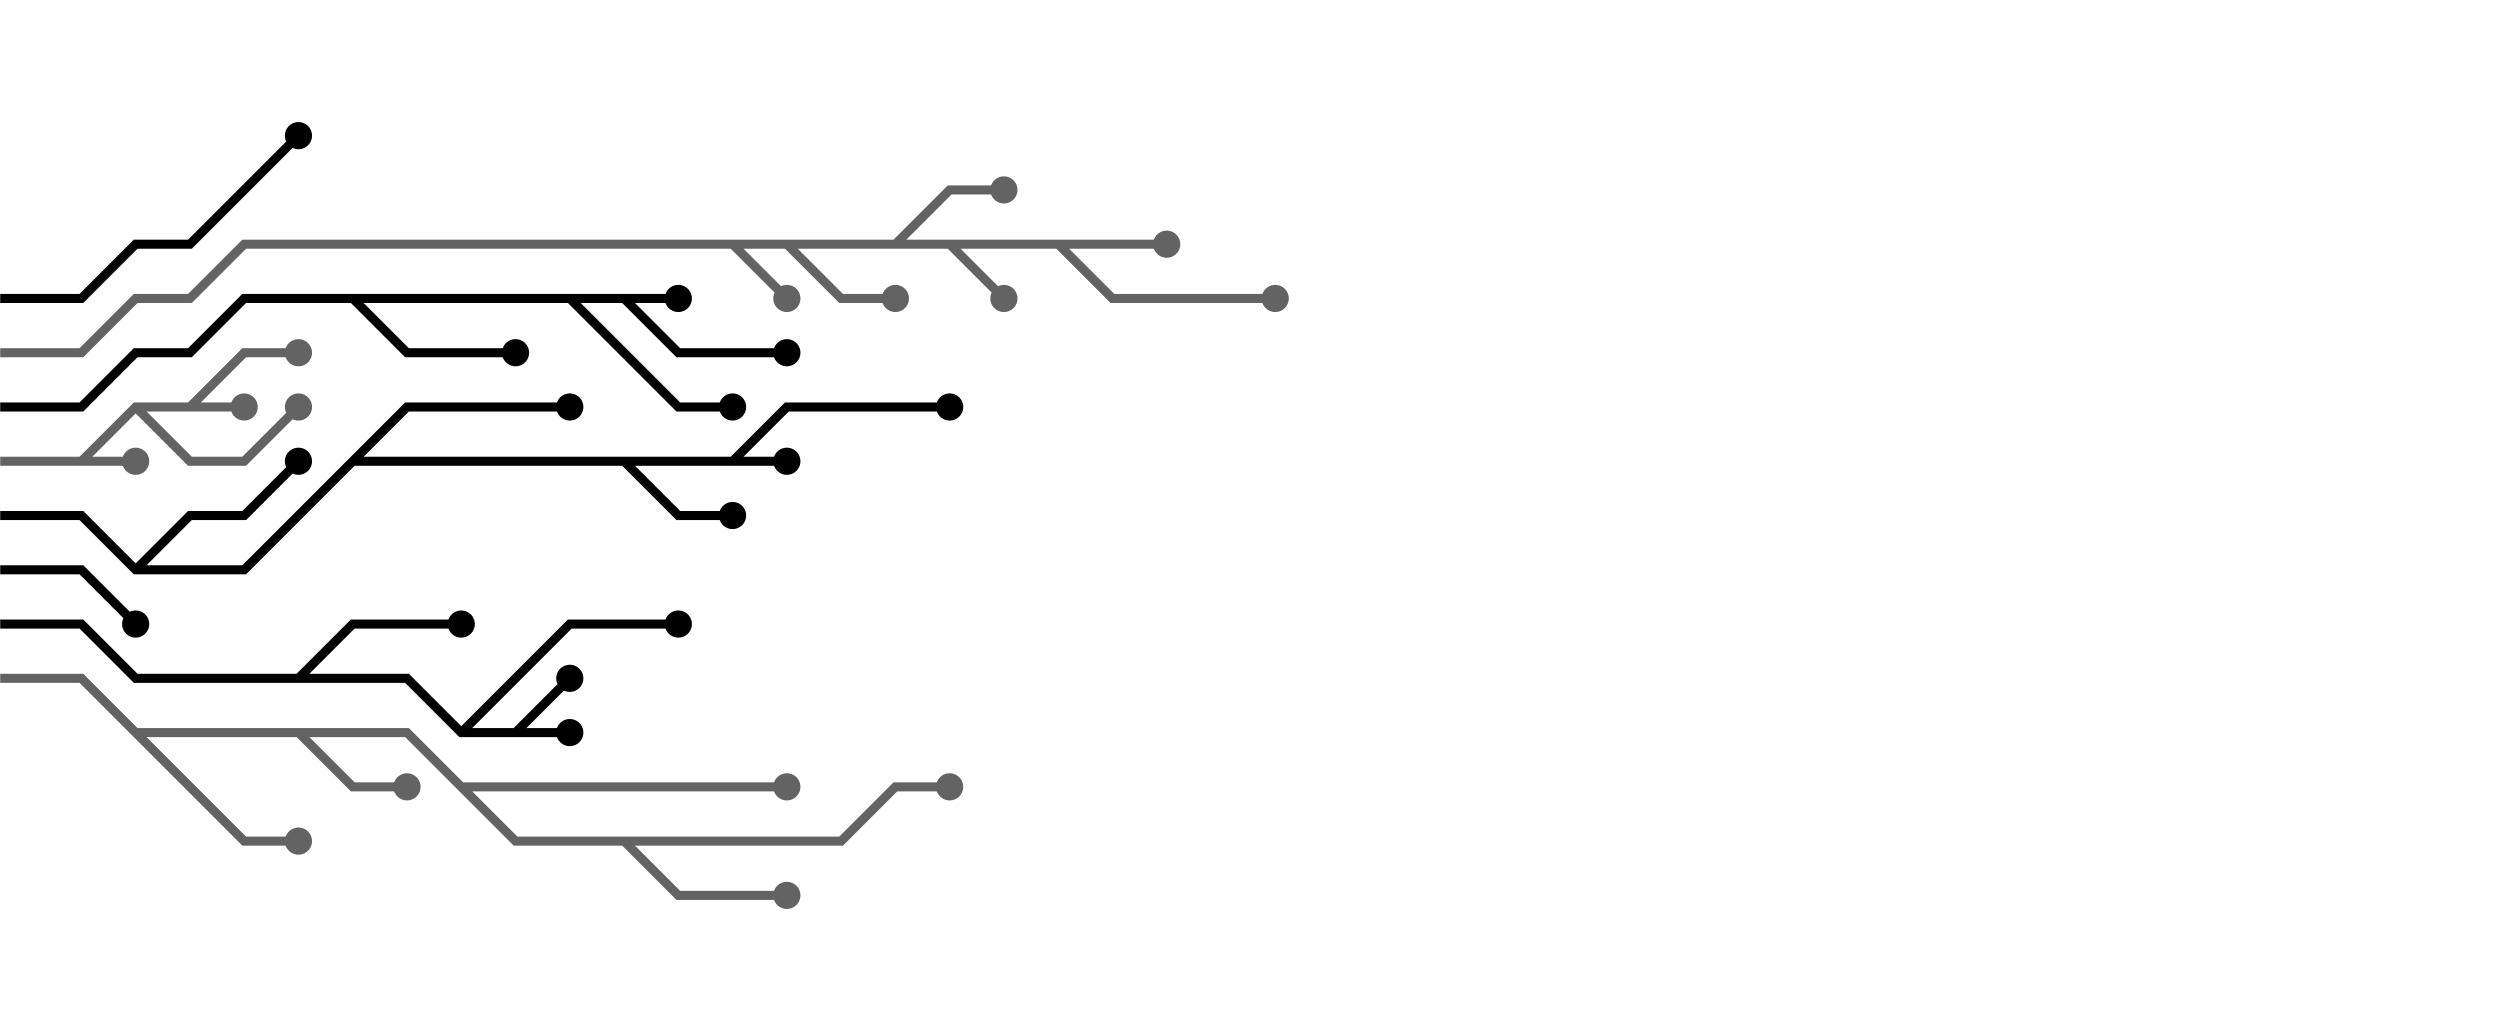 <svg xmlns="http://www.w3.org/2000/svg" version="1.1" xmlns:xlink="http://www.w3.org/1999/xlink" xmlns:svgjs="http://svgjs.dev/svgjs" width="1981" height="800" preserveAspectRatio="none" viewBox="0 0 1981 800"><g mask="url(&quot;#SvgjsMask2030&quot;)" fill="none"><g mask="url(&quot;#SvgjsMask2031&quot;)"><path d="M580.5 365.5L623.5 322.5L666.5 322.5L709.5 322.5L752.5 322.5M107.5 451.5L150.5 408.5L193.5 408.5L236.5 365.5M279.5 365.5L322.5 322.5L365.5 322.5L408.5 322.5L451.5 322.5M494.5 365.5L537.5 408.5L580.5 408.5M-21.5 408.5L21.5 408.5L64.5 408.5L107.5 451.5L150.5 451.5L193.5 451.5L236.5 408.5L279.5 365.5L322.5 365.5L365.5 365.5L408.5 365.5L451.5 365.5L494.5 365.5L537.5 365.5L580.5 365.5L623.5 365.5" stroke="rgba(0, 0, 0, 1)" stroke-width="7.17"></path><path d="M612.75 365.5 a10.75 10.75 0 1 0 21.5 0 a10.75 10.75 0 1 0 -21.5 0zM741.75 322.5 a10.75 10.75 0 1 0 21.5 0 a10.75 10.75 0 1 0 -21.5 0zM225.75 365.5 a10.75 10.75 0 1 0 21.5 0 a10.75 10.75 0 1 0 -21.5 0zM440.75 322.5 a10.75 10.75 0 1 0 21.5 0 a10.75 10.75 0 1 0 -21.5 0zM569.75 408.5 a10.75 10.75 0 1 0 21.5 0 a10.75 10.75 0 1 0 -21.5 0z" fill="rgba(0, 0, 0, 1)"></path><path d="M107.5 322.5L150.5 365.5L193.5 365.5L236.5 322.5M150.5 322.5L193.5 322.5M64.5 365.5L107.5 365.5M-21.5 365.5L21.5 365.5L64.5 365.5L107.5 322.5L150.5 322.5L193.5 279.5L236.5 279.5" stroke="rgba(99, 99, 99, 1)" stroke-width="7.17"></path><path d="M225.75 279.5 a10.75 10.75 0 1 0 21.5 0 a10.75 10.75 0 1 0 -21.5 0zM225.75 322.5 a10.75 10.75 0 1 0 21.5 0 a10.75 10.75 0 1 0 -21.5 0zM182.75 322.5 a10.75 10.75 0 1 0 21.5 0 a10.75 10.75 0 1 0 -21.5 0zM96.75 365.5 a10.75 10.75 0 1 0 21.5 0 a10.75 10.75 0 1 0 -21.5 0z" fill="rgba(99, 99, 99, 1)"></path><path d="M-21.5 451.5L21.5 451.5L64.5 451.5L107.5 494.5" stroke="rgba(0, 0, 0, 1)" stroke-width="7.17"></path><path d="M96.75 494.5 a10.75 10.75 0 1 0 21.5 0 a10.75 10.75 0 1 0 -21.5 0z" fill="rgba(0, 0, 0, 1)"></path><path d="M494.5 236.5L537.5 279.5L580.5 279.5L623.5 279.5M451.5 236.5L494.5 279.5L537.5 322.5L580.5 322.5M279.5 236.5L322.5 279.5L365.5 279.5L408.5 279.5M-21.5 322.5L21.5 322.5L64.5 322.5L107.5 279.5L150.5 279.5L193.5 236.5L236.5 236.5L279.5 236.5L322.5 236.5L365.5 236.5L408.5 236.5L451.5 236.5L494.5 236.5L537.5 236.5" stroke="rgba(0, 0, 0, 1)" stroke-width="7.17"></path><path d="M526.75 236.5 a10.75 10.75 0 1 0 21.5 0 a10.75 10.75 0 1 0 -21.5 0zM612.75 279.5 a10.75 10.75 0 1 0 21.5 0 a10.75 10.75 0 1 0 -21.5 0zM569.75 322.5 a10.75 10.75 0 1 0 21.5 0 a10.75 10.75 0 1 0 -21.5 0zM397.75 279.5 a10.75 10.75 0 1 0 21.5 0 a10.75 10.75 0 1 0 -21.5 0z" fill="rgba(0, 0, 0, 1)"></path><path d="M408.5 580.5L451.5 580.5M365.5 580.5L408.5 537.5L451.5 494.5L494.5 494.5L537.5 494.5M236.5 537.5L279.5 494.5L322.5 494.5L365.5 494.5M-21.5 494.5L21.5 494.5L64.5 494.5L107.5 537.5L150.5 537.5L193.5 537.5L236.5 537.5L279.5 537.5L322.5 537.5L365.5 580.5L408.5 580.5L451.5 537.5" stroke="rgba(0, 0, 0, 1)" stroke-width="7.17"></path><path d="M440.75 537.5 a10.75 10.75 0 1 0 21.5 0 a10.75 10.75 0 1 0 -21.5 0zM440.75 580.5 a10.75 10.75 0 1 0 21.5 0 a10.75 10.75 0 1 0 -21.5 0zM526.75 494.5 a10.75 10.75 0 1 0 21.5 0 a10.75 10.75 0 1 0 -21.5 0zM354.75 494.5 a10.75 10.75 0 1 0 21.5 0 a10.75 10.75 0 1 0 -21.5 0z" fill="rgba(0, 0, 0, 1)"></path><path d="M838.5 193.5L881.5 236.5L924.5 236.5L967.5 236.5L1010.5 236.5M623.5 193.5L666.5 236.5L709.5 236.5M709.5 193.5L752.5 150.5L795.5 150.5M580.5 193.5L623.5 236.5M752.5 193.5L795.5 236.5M-21.5 279.5L21.5 279.5L64.5 279.5L107.5 236.5L150.5 236.5L193.5 193.5L236.5 193.5L279.5 193.5L322.5 193.5L365.5 193.5L408.5 193.5L451.5 193.5L494.5 193.5L537.5 193.5L580.5 193.5L623.5 193.5L666.5 193.5L709.5 193.5L752.5 193.5L795.5 193.5L838.5 193.5L881.5 193.5L924.5 193.5" stroke="rgba(99, 99, 99, 1)" stroke-width="7.17"></path><path d="M913.75 193.5 a10.75 10.75 0 1 0 21.5 0 a10.75 10.75 0 1 0 -21.5 0zM999.75 236.5 a10.75 10.75 0 1 0 21.5 0 a10.75 10.75 0 1 0 -21.5 0zM698.75 236.5 a10.75 10.75 0 1 0 21.5 0 a10.75 10.75 0 1 0 -21.5 0zM784.75 150.5 a10.75 10.75 0 1 0 21.5 0 a10.75 10.75 0 1 0 -21.5 0zM612.75 236.5 a10.75 10.75 0 1 0 21.5 0 a10.75 10.75 0 1 0 -21.5 0zM784.75 236.5 a10.75 10.75 0 1 0 21.5 0 a10.75 10.75 0 1 0 -21.5 0z" fill="rgba(99, 99, 99, 1)"></path><path d="M365.5 623.5L408.5 623.5L451.5 623.5L494.5 623.5L537.5 623.5L580.5 623.5L623.5 623.5M494.5 666.5L537.5 709.5L580.5 709.5L623.5 709.5M107.5 580.5L150.5 623.5L193.5 666.5L236.5 666.5M236.5 580.5L279.5 623.5L322.5 623.5M-21.5 537.5L21.5 537.5L64.5 537.5L107.5 580.5L150.5 580.5L193.5 580.5L236.5 580.5L279.5 580.5L322.5 580.5L365.5 623.5L408.5 666.5L451.5 666.5L494.5 666.5L537.5 666.5L580.5 666.5L623.5 666.5L666.5 666.5L709.5 623.5L752.5 623.5" stroke="rgba(99, 99, 99, 1)" stroke-width="7.17"></path><path d="M741.75 623.5 a10.75 10.75 0 1 0 21.5 0 a10.75 10.75 0 1 0 -21.5 0zM612.75 623.5 a10.75 10.75 0 1 0 21.5 0 a10.75 10.75 0 1 0 -21.5 0zM612.75 709.5 a10.75 10.75 0 1 0 21.5 0 a10.75 10.75 0 1 0 -21.5 0zM225.75 666.5 a10.75 10.75 0 1 0 21.5 0 a10.75 10.75 0 1 0 -21.5 0zM311.75 623.5 a10.75 10.75 0 1 0 21.5 0 a10.75 10.75 0 1 0 -21.5 0z" fill="rgba(99, 99, 99, 1)"></path><path d="M-21.5 236.5L21.5 236.5L64.5 236.5L107.5 193.5L150.5 193.5L193.5 150.5L236.5 107.5" stroke="rgba(0, 0, 0, 1)" stroke-width="7.17"></path><path d="M225.75 107.5 a10.75 10.75 0 1 0 21.5 0 a10.75 10.75 0 1 0 -21.5 0z" fill="rgba(0, 0, 0, 1)"></path></g></g><defs><mask id="SvgjsMask2030"><rect width="1981" height="800" fill="#ffffff"></rect></mask><mask id="SvgjsMask2031"><rect width="1981" height="800" fill="white"></rect><path d="M618.12 365.5 a5.38 5.38 0 1 0 10.76 0 a5.38 5.38 0 1 0 -10.76 0zM747.12 322.5 a5.38 5.38 0 1 0 10.76 0 a5.38 5.38 0 1 0 -10.76 0zM231.12 365.5 a5.38 5.38 0 1 0 10.76 0 a5.38 5.38 0 1 0 -10.76 0zM446.12 322.5 a5.38 5.38 0 1 0 10.76 0 a5.38 5.38 0 1 0 -10.76 0zM575.12 408.5 a5.38 5.38 0 1 0 10.76 0 a5.38 5.38 0 1 0 -10.76 0z" fill="black"></path><path d="M231.12 279.5 a5.38 5.38 0 1 0 10.76 0 a5.38 5.38 0 1 0 -10.76 0zM231.12 322.5 a5.38 5.38 0 1 0 10.76 0 a5.38 5.38 0 1 0 -10.76 0zM188.12 322.5 a5.38 5.38 0 1 0 10.76 0 a5.38 5.38 0 1 0 -10.76 0zM102.12 365.5 a5.38 5.38 0 1 0 10.76 0 a5.38 5.38 0 1 0 -10.76 0z" fill="black"></path><path d="M102.12 494.5 a5.38 5.38 0 1 0 10.76 0 a5.38 5.38 0 1 0 -10.76 0z" fill="black"></path><path d="M532.12 236.5 a5.38 5.38 0 1 0 10.76 0 a5.38 5.38 0 1 0 -10.76 0zM618.12 279.5 a5.38 5.38 0 1 0 10.76 0 a5.38 5.38 0 1 0 -10.76 0zM575.12 322.5 a5.38 5.38 0 1 0 10.76 0 a5.38 5.38 0 1 0 -10.76 0zM403.12 279.5 a5.38 5.38 0 1 0 10.76 0 a5.38 5.38 0 1 0 -10.76 0z" fill="black"></path><path d="M446.12 537.5 a5.38 5.38 0 1 0 10.76 0 a5.38 5.38 0 1 0 -10.76 0zM446.12 580.5 a5.38 5.38 0 1 0 10.76 0 a5.38 5.38 0 1 0 -10.76 0zM532.12 494.5 a5.38 5.38 0 1 0 10.76 0 a5.38 5.38 0 1 0 -10.76 0zM360.12 494.5 a5.38 5.38 0 1 0 10.76 0 a5.38 5.38 0 1 0 -10.76 0z" fill="black"></path><path d="M919.12 193.5 a5.38 5.38 0 1 0 10.76 0 a5.38 5.38 0 1 0 -10.76 0zM1005.12 236.5 a5.38 5.38 0 1 0 10.76 0 a5.38 5.38 0 1 0 -10.76 0zM704.12 236.5 a5.38 5.38 0 1 0 10.76 0 a5.38 5.38 0 1 0 -10.76 0zM790.12 150.5 a5.38 5.38 0 1 0 10.76 0 a5.38 5.38 0 1 0 -10.76 0zM618.12 236.5 a5.38 5.38 0 1 0 10.76 0 a5.38 5.38 0 1 0 -10.76 0zM790.12 236.5 a5.38 5.38 0 1 0 10.76 0 a5.38 5.38 0 1 0 -10.76 0z" fill="black"></path><path d="M747.12 623.5 a5.38 5.38 0 1 0 10.76 0 a5.38 5.38 0 1 0 -10.76 0zM618.12 623.5 a5.38 5.38 0 1 0 10.76 0 a5.38 5.38 0 1 0 -10.76 0zM618.12 709.5 a5.38 5.38 0 1 0 10.76 0 a5.38 5.38 0 1 0 -10.76 0zM231.12 666.5 a5.38 5.38 0 1 0 10.76 0 a5.38 5.38 0 1 0 -10.76 0zM317.12 623.5 a5.38 5.38 0 1 0 10.76 0 a5.38 5.38 0 1 0 -10.76 0z" fill="black"></path><path d="M231.12 107.5 a5.38 5.38 0 1 0 10.76 0 a5.38 5.38 0 1 0 -10.76 0z" fill="black"></path></mask></defs></svg>